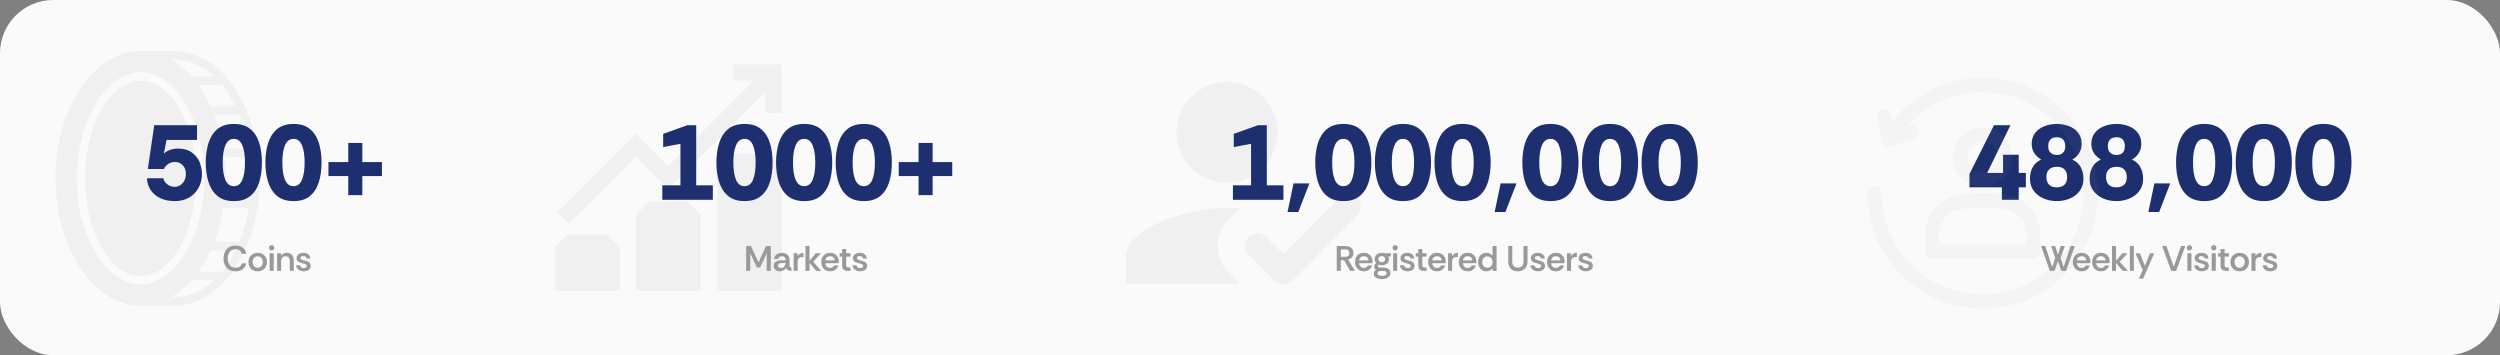 <svg width="1126" height="160" viewBox="0 0 1126 160" fill="none" xmlns="http://www.w3.org/2000/svg">
<rect x="0" y="0" width="1126" height="160" fill="#808080" stroke="none"/>
<rect width="1126" height="160" rx="24" fill="#FAFAFA"/>
<g opacity="0.1">
<path d="M558.332 127.742L553.437 122.861C546.721 116.163 546.778 105.264 553.551 98.68L558.332 94.026C556.112 93.799 554.461 93.685 552.64 93.685C537.443 93.685 507.107 101.291 507.107 116.39V127.742H558.332ZM552.64 82.333C565.219 82.333 575.407 72.172 575.407 59.628C575.407 47.083 565.219 36.923 552.64 36.923C540.062 36.923 529.874 47.083 529.874 59.628C529.874 72.172 540.062 82.333 552.64 82.333Z" fill="#999999"/>
<path d="M582.122 126.493C579.903 128.707 576.26 128.707 574.04 126.493L562.259 114.63C560.096 112.416 560.096 108.897 562.259 106.74L562.316 106.683C564.535 104.47 568.121 104.47 570.284 106.683L578.081 114.46L603.295 89.144C605.515 86.93 609.101 86.93 611.321 89.144L611.378 89.201C613.54 91.414 613.54 94.934 611.378 97.091L582.122 126.493Z" fill="#999999"/>
</g>
<g opacity="0.1">
<path d="M330.143 29V36.286H339.563L301 74.849L286.429 60.278L251.067 95.639L256.218 100.79L286.429 70.58L301 85.151L344.714 41.437V50.857H352V29H330.143Z" fill="#999999"/>
<path d="M273.365 105.5H255.778L250 111.278V131H279.143V111.278L273.365 105.5Z" fill="#999999"/>
<path d="M292.221 90.929L286.429 96.721V131H315.572V96.721L309.779 90.929H292.221Z" fill="#999999"/>
<path d="M328.649 69.072L322.857 74.864V131H352V74.864L346.207 69.072H328.649Z" fill="#999999"/>
</g>
<g opacity="0.1">
<path d="M63.331 124.271C77.093 124.271 88.249 104.595 88.249 80.323C88.249 56.051 77.093 36.375 63.331 36.375C49.569 36.375 38.414 56.051 38.414 80.323C38.414 104.595 49.569 124.271 63.331 124.271Z" fill="#999999"/>
<path d="M117 80.323C117 77.067 116.808 73.878 116.458 70.769H116.498L116.197 68.597C116.178 68.457 116.147 68.323 116.126 68.186C115.93 66.831 115.7 65.495 115.442 64.179C115.342 63.663 115.235 63.151 115.125 62.641C114.901 61.609 114.656 60.593 114.393 59.588C114.173 58.735 113.935 57.895 113.688 57.059C113.477 56.353 113.26 55.651 113.032 54.961C112.647 53.796 112.231 52.657 111.792 51.528C111.648 51.159 111.509 50.788 111.359 50.425C111.165 49.952 110.999 49.458 110.795 48.99L110.293 47.84H110.228C108.62 44.357 106.763 41.154 104.692 38.286H104.99L102.297 35.137C98.607 30.821 94.499 27.653 90.133 25.621C90.02 25.568 89.907 25.522 89.794 25.471C88.906 25.071 88.007 24.716 87.099 24.414C86.677 24.273 86.254 24.139 85.826 24.016C85.439 23.907 85.054 23.795 84.663 23.705C83.854 23.514 83.035 23.367 82.211 23.254C81.968 23.221 81.722 23.197 81.477 23.17C80.549 23.069 79.614 23 78.669 23H63.335C42.197 23 25 48.715 25 80.323C25 111.931 42.197 137.646 63.335 137.646H78.669C79.616 137.646 80.549 137.577 81.479 137.476C81.724 137.45 81.968 137.425 82.213 137.392C83.039 137.278 83.856 137.13 84.664 136.941C85.053 136.851 85.439 136.739 85.824 136.63C86.253 136.508 86.679 136.374 87.103 136.232C88.007 135.932 88.9 135.579 89.786 135.179C89.903 135.126 90.02 135.078 90.137 135.023C94.501 132.992 98.609 129.825 102.299 125.509L104.99 122.36H104.697C106.767 119.492 108.624 116.29 110.232 112.806H110.297L110.797 111.656C111.001 111.19 111.167 110.697 111.359 110.223C111.512 109.852 111.654 109.474 111.8 109.097C112.235 107.978 112.649 106.847 113.03 105.691C113.264 104.989 113.483 104.277 113.697 103.558C113.941 102.733 114.177 101.903 114.393 101.061C114.656 100.052 114.903 99.03 115.127 97.994C115.237 97.486 115.342 96.976 115.442 96.463C115.7 95.147 115.93 93.811 116.126 92.459C116.145 92.319 116.177 92.187 116.197 92.048L116.498 89.875H116.458C116.808 86.768 117 83.579 117 80.323ZM111.267 62.851C111.282 62.922 111.298 62.994 111.313 63.065C111.595 64.341 111.848 65.635 112.068 66.946H100.617C100.587 66.757 100.545 66.573 100.514 66.386C100.382 65.601 100.236 64.825 100.083 64.053C99.903 63.138 99.703 62.234 99.494 61.334C99.414 61 99.337 60.663 99.254 60.331C98.513 57.34 97.625 54.438 96.554 51.66H107.763C109.222 55.193 110.391 58.938 111.267 62.851ZM106.053 47.84H94.894C94.89 47.834 94.888 47.828 94.885 47.821C94.777 47.59 94.668 47.364 94.559 47.135C94.125 46.225 93.677 45.335 93.209 44.466C93.137 44.33 93.068 44.189 92.993 44.055C92.468 43.096 91.918 42.167 91.352 41.261C91.218 41.047 91.082 40.837 90.948 40.627C90.434 39.824 89.907 39.043 89.361 38.286H99.972C102.245 41.066 104.29 44.275 106.053 47.84ZM78.665 26.822C79.374 26.822 80.08 26.866 80.781 26.933C80.992 26.951 81.201 26.982 81.412 27.007C81.927 27.07 82.441 27.15 82.951 27.25C83.156 27.29 83.363 27.326 83.568 27.372C84.965 27.681 86.342 28.123 87.697 28.694C87.841 28.755 87.981 28.82 88.124 28.884C88.745 29.16 89.362 29.457 89.972 29.789C90.024 29.818 90.077 29.843 90.129 29.871C92.293 31.064 94.382 32.598 96.376 34.465H86.374C83.526 31.259 80.444 28.7 77.189 26.822H78.665V26.822ZM63.331 128.092C47.746 128.092 34.58 106.218 34.58 80.323C34.58 54.428 47.746 32.554 63.331 32.554C78.916 32.554 92.082 54.428 92.082 80.323C92.082 106.218 78.916 128.092 63.331 128.092ZM90.127 130.777C90.077 130.804 90.027 130.829 89.978 130.855C89.364 131.188 88.745 131.488 88.12 131.765C87.98 131.826 87.84 131.891 87.699 131.95C86.343 132.524 84.965 132.965 83.566 133.275C83.363 133.32 83.158 133.357 82.951 133.397C82.439 133.496 81.925 133.576 81.41 133.64C81.201 133.664 80.992 133.693 80.781 133.714C80.078 133.781 79.374 133.825 78.665 133.825H77.191C80.444 131.947 83.526 129.388 86.374 126.182H96.376C94.382 128.05 92.291 129.583 90.127 130.777ZM99.97 122.36H89.359C89.905 121.603 90.432 120.822 90.947 120.019C91.084 119.809 91.22 119.599 91.352 119.385C91.917 118.479 92.467 117.551 92.993 116.591C93.067 116.456 93.136 116.316 93.209 116.18C93.677 115.311 94.125 114.421 94.558 113.511C94.668 113.282 94.777 113.056 94.884 112.825C94.886 112.819 94.89 112.814 94.894 112.806H106.053C104.29 116.372 102.245 119.58 99.97 122.36ZM111.313 97.579C111.298 97.65 111.282 97.723 111.267 97.793C110.391 101.707 109.222 105.452 107.763 108.985H96.554C97.627 106.205 98.515 103.298 99.257 100.308C99.337 99.983 99.414 99.653 99.49 99.326C99.703 98.415 99.904 97.499 100.086 96.571C100.238 95.806 100.382 95.038 100.514 94.26C100.545 94.071 100.587 93.888 100.617 93.699H112.068C111.85 95.009 111.595 96.303 111.313 97.579ZM112.605 89.877H101.124C101.135 89.776 101.148 89.676 101.16 89.577C101.173 89.445 101.192 89.317 101.206 89.185C101.34 87.901 101.438 86.602 101.513 85.291C101.532 84.978 101.547 84.664 101.56 84.351C101.622 83.019 101.666 81.678 101.666 80.323C101.666 78.969 101.624 77.627 101.56 76.296C101.545 75.982 101.53 75.669 101.513 75.355C101.438 74.047 101.34 72.745 101.206 71.461C101.192 71.329 101.173 71.201 101.16 71.07C101.148 70.968 101.135 70.869 101.124 70.77H112.605C112.967 73.873 113.166 77.062 113.166 80.323C113.166 83.585 112.967 86.774 112.605 89.877Z" fill="#999999"/>
</g>
<path d="M78.728 90.576C76.328 90.576 74.2 90.16 72.344 89.328C70.52 88.496 69.064 87.312 67.976 85.776C66.888 84.208 66.296 82.384 66.2 80.304H73.544C73.8 81.328 74.392 82.224 75.32 82.992C76.248 83.76 77.368 84.144 78.68 84.144C79.64 84.144 80.488 83.888 81.224 83.376C81.992 82.864 82.6 82.176 83.048 81.312C83.496 80.416 83.72 79.424 83.72 78.336C83.72 76.64 83.24 75.328 82.28 74.4C81.352 73.44 80.184 72.96 78.776 72.96C77.592 72.96 76.552 73.28 75.656 73.92C74.792 74.528 74.184 75.264 73.832 76.128H66.584L69.464 56.4H88.76V63.024H75.032L73.784 69.168C74.424 68.528 75.304 68 76.424 67.584C77.544 67.136 78.792 66.912 80.168 66.912C82.696 66.912 84.728 67.472 86.264 68.592C87.832 69.68 89.016 71.072 89.816 72.768C90.168 73.664 90.44 74.576 90.632 75.504C90.856 76.4 90.968 77.328 90.968 78.288C90.968 80.56 90.472 82.64 89.48 84.528C88.488 86.384 87.064 87.856 85.208 88.944C83.384 90.032 81.224 90.576 78.728 90.576ZM105.347 90.576C102.275 90.576 99.811 89.808 97.955 88.272C96.099 86.736 94.755 84.656 93.923 82.032C93.091 79.408 92.675 76.464 92.675 73.2C92.675 69.936 93.091 66.992 93.923 64.368C94.755 61.744 96.099 59.664 97.955 58.128C99.811 56.592 102.275 55.824 105.347 55.824C108.419 55.824 110.867 56.576 112.691 58.08C114.547 59.584 115.891 61.648 116.723 64.272C117.555 66.896 117.971 69.872 117.971 73.2C117.971 76.528 117.555 79.504 116.723 82.128C115.891 84.752 114.547 86.816 112.691 88.32C110.867 89.824 108.419 90.576 105.347 90.576ZM105.347 83.856C107.075 83.856 108.339 82.912 109.139 81.024C109.939 79.104 110.339 76.496 110.339 73.2C110.339 69.904 109.939 67.312 109.139 65.424C108.339 63.504 107.075 62.544 105.347 62.544C103.619 62.544 102.339 63.504 101.507 65.424C100.707 67.312 100.307 69.904 100.307 73.2C100.307 76.496 100.707 79.104 101.507 81.024C102.339 82.912 103.619 83.856 105.347 83.856ZM132.207 90.576C129.135 90.576 126.671 89.808 124.815 88.272C122.959 86.736 121.615 84.656 120.783 82.032C119.951 79.408 119.535 76.464 119.535 73.2C119.535 69.936 119.951 66.992 120.783 64.368C121.615 61.744 122.959 59.664 124.815 58.128C126.671 56.592 129.135 55.824 132.207 55.824C135.279 55.824 137.727 56.576 139.551 58.08C141.407 59.584 142.751 61.648 143.583 64.272C144.415 66.896 144.831 69.872 144.831 73.2C144.831 76.528 144.415 79.504 143.583 82.128C142.751 84.752 141.407 86.816 139.551 88.32C137.727 89.824 135.279 90.576 132.207 90.576ZM132.207 83.856C133.935 83.856 135.199 82.912 135.999 81.024C136.799 79.104 137.199 76.496 137.199 73.2C137.199 69.904 136.799 67.312 135.999 65.424C135.199 63.504 133.935 62.544 132.207 62.544C130.479 62.544 129.199 63.504 128.367 65.424C127.567 67.312 127.167 69.904 127.167 73.2C127.167 76.496 127.567 79.104 128.367 81.024C129.199 82.912 130.479 83.856 132.207 83.856ZM156.858 87.888V79.296H147.93V73.008H156.858V64.368H163.194V73.008H172.026V79.296H163.194V87.888H156.858Z" fill="#1D2F6F"/>
<path d="M106.096 122.192C104.955 122.192 103.979 121.941 103.168 121.44C102.357 120.939 101.739 120.251 101.312 119.376C100.896 118.501 100.688 117.515 100.688 116.416C100.688 115.307 100.896 114.315 101.312 113.44C101.728 112.565 102.336 111.877 103.136 111.376C103.947 110.864 104.933 110.608 106.096 110.608C107.419 110.608 108.501 110.933 109.344 111.584C110.187 112.235 110.715 113.141 110.928 114.304H108.928C108.779 113.675 108.464 113.173 107.984 112.8C107.504 112.427 106.869 112.24 106.08 112.24C105.323 112.24 104.683 112.416 104.16 112.768C103.637 113.12 103.237 113.605 102.96 114.224C102.683 114.843 102.544 115.573 102.544 116.416C102.544 117.248 102.683 117.979 102.96 118.608C103.237 119.227 103.637 119.712 104.16 120.064C104.693 120.405 105.333 120.576 106.08 120.576C106.869 120.576 107.504 120.4 107.984 120.048C108.464 119.685 108.779 119.2 108.928 118.592H110.928C110.715 119.723 110.187 120.608 109.344 121.248C108.501 121.877 107.419 122.192 106.096 122.192ZM116.025 122.192C115.247 122.192 114.548 122.021 113.929 121.68C113.311 121.339 112.82 120.859 112.457 120.24C112.105 119.611 111.929 118.875 111.929 118.032C111.929 117.168 112.116 116.427 112.489 115.808C112.863 115.189 113.364 114.715 113.993 114.384C114.623 114.043 115.321 113.872 116.089 113.872C116.868 113.872 117.567 114.043 118.185 114.384C118.815 114.715 119.311 115.189 119.673 115.808C120.047 116.427 120.233 117.168 120.233 118.032C120.233 118.832 120.052 119.547 119.689 120.176C119.337 120.805 118.841 121.301 118.201 121.664C117.572 122.016 116.847 122.192 116.025 122.192ZM116.041 120.624C116.5 120.624 116.9 120.512 117.241 120.288C117.593 120.053 117.871 119.739 118.073 119.344C118.276 118.949 118.377 118.501 118.377 118C118.377 117.477 118.276 117.024 118.073 116.64C117.871 116.256 117.593 115.963 117.241 115.76C116.9 115.547 116.505 115.44 116.057 115.44C115.588 115.44 115.177 115.552 114.825 115.776C114.484 116 114.223 116.309 114.041 116.704C113.86 117.088 113.769 117.531 113.769 118.032C113.769 118.576 113.871 119.045 114.073 119.44C114.287 119.824 114.564 120.117 114.905 120.32C115.257 120.523 115.636 120.624 116.041 120.624ZM122.36 112.8C122.03 112.8 121.747 112.683 121.512 112.448C121.278 112.213 121.16 111.931 121.16 111.6C121.16 111.269 121.278 110.992 121.512 110.768C121.747 110.533 122.03 110.416 122.36 110.416C122.691 110.416 122.974 110.533 123.208 110.768C123.443 110.992 123.56 111.269 123.56 111.6C123.56 111.931 123.443 112.213 123.208 112.448C122.974 112.683 122.691 112.8 122.36 112.8ZM121.448 122V114.064H123.272V122H121.448ZM124.816 122V114.064H126.576L126.608 115.152C126.874 114.736 127.242 114.421 127.712 114.208C128.181 113.984 128.672 113.872 129.184 113.872C130.112 113.872 130.864 114.165 131.44 114.752C132.016 115.339 132.304 116.203 132.304 117.344V122H130.512V117.568C130.512 116.896 130.352 116.368 130.032 115.984C129.712 115.6 129.242 115.408 128.624 115.408C128.005 115.408 127.514 115.616 127.152 116.032C126.8 116.437 126.624 116.992 126.624 117.696V122H124.816ZM136.822 122.192C136.214 122.192 135.649 122.085 135.126 121.872C134.614 121.648 134.193 121.333 133.862 120.928C133.542 120.523 133.361 120.048 133.318 119.504H135.142C135.206 119.877 135.387 120.181 135.686 120.416C135.995 120.64 136.369 120.752 136.806 120.752C137.201 120.752 137.526 120.667 137.782 120.496C138.049 120.325 138.182 120.091 138.182 119.792C138.182 119.536 138.091 119.339 137.91 119.2C137.729 119.051 137.505 118.939 137.238 118.864C136.971 118.779 136.694 118.704 136.406 118.64C135.905 118.523 135.435 118.379 134.998 118.208C134.571 118.037 134.225 117.797 133.958 117.488C133.691 117.179 133.558 116.773 133.558 116.272C133.558 115.771 133.697 115.344 133.974 114.992C134.251 114.629 134.619 114.352 135.078 114.16C135.547 113.968 136.07 113.872 136.646 113.872C137.521 113.872 138.246 114.091 138.822 114.528C139.409 114.965 139.734 115.605 139.798 116.448H138.07C138.027 116.085 137.873 115.808 137.606 115.616C137.35 115.424 137.014 115.328 136.598 115.328C136.235 115.328 135.931 115.397 135.686 115.536C135.451 115.675 135.334 115.899 135.334 116.208C135.334 116.421 135.419 116.597 135.59 116.736C135.771 116.875 135.995 116.992 136.262 117.088C136.539 117.173 136.811 117.248 137.078 117.312C137.622 117.44 138.107 117.589 138.534 117.76C138.961 117.931 139.297 118.171 139.542 118.48C139.798 118.789 139.931 119.211 139.942 119.744C139.942 120.256 139.803 120.693 139.526 121.056C139.249 121.419 138.875 121.701 138.406 121.904C137.937 122.096 137.409 122.192 136.822 122.192Z" fill="#999999"/>
<path d="M336.072 122V110.8H338.216L341.64 118.208L345 110.8H347.16V122H345.336V114.048L342.328 120.512H340.904L337.896 114.048V122H336.072ZM351.229 122.192C350.738 122.192 350.28 122.101 349.853 121.92C349.437 121.728 349.101 121.451 348.845 121.088C348.6 120.725 348.477 120.293 348.477 119.792C348.477 119.195 348.626 118.709 348.925 118.336C349.224 117.963 349.629 117.691 350.141 117.52C350.653 117.339 351.218 117.248 351.837 117.248H353.821C353.821 116.821 353.752 116.475 353.613 116.208C353.474 115.931 353.282 115.728 353.037 115.6C352.792 115.461 352.504 115.392 352.173 115.392C351.746 115.392 351.373 115.488 351.053 115.68C350.733 115.872 350.536 116.187 350.461 116.624H348.637C348.69 116.048 348.882 115.557 349.213 115.152C349.554 114.736 349.986 114.421 350.509 114.208C351.032 113.984 351.592 113.872 352.189 113.872C352.957 113.872 353.592 114.016 354.093 114.304C354.605 114.581 354.989 114.971 355.245 115.472C355.512 115.973 355.645 116.555 355.645 117.216V119.632C355.656 119.92 355.725 120.128 355.853 120.256C355.992 120.384 356.205 120.453 356.493 120.464V122C356.045 122 355.661 121.952 355.341 121.856C355.021 121.76 354.754 121.616 354.541 121.424C354.338 121.232 354.173 120.981 354.045 120.672C353.789 121.099 353.41 121.461 352.909 121.76C352.418 122.048 351.858 122.192 351.229 122.192ZM351.693 120.72C352.109 120.72 352.472 120.624 352.781 120.432C353.101 120.229 353.352 119.963 353.533 119.632C353.725 119.291 353.821 118.917 353.821 118.512V118.464H351.965C351.688 118.464 351.421 118.501 351.165 118.576C350.909 118.651 350.706 118.773 350.557 118.944C350.408 119.104 350.333 119.328 350.333 119.616C350.333 120 350.466 120.283 350.733 120.464C351 120.635 351.32 120.72 351.693 120.72ZM357.446 122V114.064H359.206L359.238 115.36C359.505 114.891 359.862 114.528 360.31 114.272C360.769 114.005 361.297 113.872 361.894 113.872V115.776H361.398C360.673 115.776 360.134 115.957 359.782 116.32C359.43 116.683 359.254 117.248 359.254 118.016V122H357.446ZM362.784 122V110.8H364.592V117.424L367.44 114.064H369.744L366.256 117.92L369.936 122H367.6L364.592 118.384V122H362.784ZM373.897 122.192C373.097 122.192 372.398 122.016 371.801 121.664C371.204 121.301 370.734 120.811 370.393 120.192C370.062 119.563 369.897 118.843 369.897 118.032C369.897 117.189 370.062 116.459 370.393 115.84C370.734 115.221 371.204 114.741 371.801 114.4C372.409 114.048 373.113 113.872 373.913 113.872C374.692 113.872 375.369 114.043 375.945 114.384C376.521 114.715 376.974 115.173 377.305 115.76C377.636 116.347 377.801 117.013 377.801 117.76C377.801 117.909 377.796 118.043 377.785 118.16C377.785 118.277 377.774 118.405 377.753 118.544H371.721C371.753 118.96 371.86 119.333 372.041 119.664C372.222 119.984 372.468 120.235 372.777 120.416C373.097 120.597 373.46 120.688 373.865 120.688C374.302 120.688 374.67 120.592 374.969 120.4C375.278 120.208 375.518 119.931 375.689 119.568H377.593C377.444 120.048 377.204 120.485 376.873 120.88C376.553 121.275 376.142 121.595 375.641 121.84C375.15 122.075 374.569 122.192 373.897 122.192ZM371.737 117.28H375.945C375.934 116.693 375.726 116.229 375.321 115.888C374.916 115.547 374.43 115.376 373.865 115.376C373.353 115.376 372.889 115.531 372.473 115.84C372.068 116.149 371.822 116.629 371.737 117.28ZM381.799 122C380.989 122 380.37 121.803 379.943 121.408C379.517 121.013 379.303 120.384 379.303 119.52V115.584H378.167V114.064H379.303V112.144H381.127V114.064H383.063V115.584H381.127V119.536C381.127 119.899 381.213 120.149 381.383 120.288C381.554 120.416 381.81 120.48 382.151 120.48H383.063V122H381.799ZM387.436 122.192C386.828 122.192 386.262 122.085 385.74 121.872C385.228 121.648 384.806 121.333 384.476 120.928C384.156 120.523 383.974 120.048 383.932 119.504H385.756C385.82 119.877 386.001 120.181 386.3 120.416C386.609 120.64 386.982 120.752 387.42 120.752C387.814 120.752 388.14 120.667 388.396 120.496C388.662 120.325 388.796 120.091 388.796 119.792C388.796 119.536 388.705 119.339 388.524 119.2C388.342 119.051 388.118 118.939 387.852 118.864C387.585 118.779 387.308 118.704 387.02 118.64C386.518 118.523 386.049 118.379 385.612 118.208C385.185 118.037 384.838 117.797 384.572 117.488C384.305 117.179 384.172 116.773 384.172 116.272C384.172 115.771 384.31 115.344 384.588 114.992C384.865 114.629 385.233 114.352 385.692 114.16C386.161 113.968 386.684 113.872 387.26 113.872C388.134 113.872 388.86 114.091 389.436 114.528C390.022 114.965 390.348 115.605 390.412 116.448H388.684C388.641 116.085 388.486 115.808 388.22 115.616C387.964 115.424 387.628 115.328 387.212 115.328C386.849 115.328 386.545 115.397 386.3 115.536C386.065 115.675 385.948 115.899 385.948 116.208C385.948 116.421 386.033 116.597 386.204 116.736C386.385 116.875 386.609 116.992 386.876 117.088C387.153 117.173 387.425 117.248 387.692 117.312C388.236 117.44 388.721 117.589 389.148 117.76C389.574 117.931 389.91 118.171 390.156 118.48C390.412 118.789 390.545 119.211 390.556 119.744C390.556 120.256 390.417 120.693 390.14 121.056C389.862 121.419 389.489 121.701 389.02 121.904C388.55 122.096 388.022 122.192 387.436 122.192Z" fill="#999999"/>
<path d="M602.072 122V110.8H605.768C606.557 110.8 607.235 110.923 607.8 111.168C608.365 111.413 608.803 111.771 609.112 112.24C609.421 112.709 609.576 113.296 609.576 114C609.576 114.821 609.357 115.467 608.92 115.936C608.493 116.405 607.901 116.725 607.144 116.896L610.296 122H608.136L605.336 117.2H603.896V122H602.072ZM603.896 115.664H605.736C606.248 115.664 606.648 115.595 606.936 115.456C607.235 115.317 607.443 115.125 607.56 114.88C607.677 114.624 607.736 114.331 607.736 114C607.736 113.659 607.677 113.365 607.56 113.12C607.443 112.864 607.235 112.672 606.936 112.544C606.648 112.405 606.248 112.336 605.736 112.336H603.896V115.664ZM614.304 122.192C613.504 122.192 612.806 122.016 612.208 121.664C611.611 121.301 611.142 120.811 610.8 120.192C610.47 119.563 610.304 118.843 610.304 118.032C610.304 117.189 610.47 116.459 610.8 115.84C611.142 115.221 611.611 114.741 612.208 114.4C612.816 114.048 613.52 113.872 614.32 113.872C615.099 113.872 615.776 114.043 616.352 114.384C616.928 114.715 617.382 115.173 617.712 115.76C618.043 116.347 618.208 117.013 618.208 117.76C618.208 117.909 618.203 118.043 618.192 118.16C618.192 118.277 618.182 118.405 618.16 118.544H612.128C612.16 118.96 612.267 119.333 612.448 119.664C612.63 119.984 612.875 120.235 613.184 120.416C613.504 120.597 613.867 120.688 614.272 120.688C614.71 120.688 615.078 120.592 615.376 120.4C615.686 120.208 615.926 119.931 616.096 119.568H618C617.851 120.048 617.611 120.485 617.28 120.88C616.96 121.275 616.55 121.595 616.048 121.84C615.558 122.075 614.976 122.192 614.304 122.192ZM612.144 117.28H616.352C616.342 116.693 616.134 116.229 615.728 115.888C615.323 115.547 614.838 115.376 614.272 115.376C613.76 115.376 613.296 115.531 612.88 115.84C612.475 116.149 612.23 116.629 612.144 117.28ZM622.557 125.712C621.864 125.712 621.229 125.632 620.653 125.472C620.077 125.312 619.613 125.051 619.261 124.688C618.92 124.325 618.749 123.845 618.749 123.248C618.749 122.853 618.834 122.517 619.005 122.24C619.186 121.963 619.442 121.733 619.773 121.552C619.506 121.392 619.298 121.195 619.149 120.96C619 120.715 618.925 120.437 618.925 120.128C618.925 119.445 619.245 118.912 619.885 118.528C619.65 118.283 619.469 118.005 619.341 117.696C619.224 117.387 619.165 117.056 619.165 116.704C619.165 116.117 619.298 115.616 619.565 115.2C619.842 114.773 620.221 114.448 620.701 114.224C621.192 113.989 621.752 113.872 622.381 113.872C622.829 113.872 623.25 113.936 623.645 114.064H626.445V115.472H625.293C625.378 115.664 625.448 115.861 625.501 116.064C625.565 116.267 625.597 116.48 625.597 116.704C625.597 117.269 625.453 117.765 625.165 118.192C624.877 118.619 624.493 118.949 624.013 119.184C623.533 119.408 622.989 119.52 622.381 119.52C622.104 119.52 621.848 119.493 621.613 119.44C621.378 119.387 621.149 119.307 620.925 119.2C620.68 119.328 620.557 119.525 620.557 119.792C620.557 120.283 620.968 120.528 621.789 120.528H623.197C623.826 120.528 624.365 120.613 624.813 120.784C625.272 120.944 625.624 121.211 625.869 121.584C626.114 121.947 626.237 122.416 626.237 122.992C626.237 123.568 626.066 124.059 625.725 124.464C625.394 124.869 624.946 125.179 624.381 125.392C623.826 125.605 623.218 125.712 622.557 125.712ZM622.541 124.272C623.096 124.272 623.565 124.176 623.949 123.984C624.344 123.792 624.541 123.504 624.541 123.12C624.541 122.395 624.061 122.032 623.101 122.032H621.885C621.426 122.032 621.069 122.123 620.813 122.304C620.568 122.496 620.445 122.768 620.445 123.12C620.445 123.408 620.541 123.632 620.733 123.792C620.925 123.963 621.181 124.085 621.501 124.16C621.821 124.235 622.168 124.272 622.541 124.272ZM622.349 118.08C622.808 118.08 623.181 117.952 623.469 117.696C623.768 117.44 623.917 117.109 623.917 116.704C623.917 116.299 623.768 115.968 623.469 115.712C623.181 115.445 622.808 115.312 622.349 115.312C621.901 115.312 621.533 115.445 621.245 115.712C620.968 115.968 620.829 116.299 620.829 116.704C620.829 117.109 620.962 117.44 621.229 117.696C621.506 117.952 621.88 118.08 622.349 118.08ZM628.386 112.8C628.055 112.8 627.773 112.683 627.538 112.448C627.303 112.213 627.186 111.931 627.186 111.6C627.186 111.269 627.303 110.992 627.538 110.768C627.773 110.533 628.055 110.416 628.386 110.416C628.717 110.416 628.999 110.533 629.234 110.768C629.469 110.992 629.586 111.269 629.586 111.6C629.586 111.931 629.469 112.213 629.234 112.448C628.999 112.683 628.717 112.8 628.386 112.8ZM627.474 122V114.064H629.298V122H627.474ZM634.025 122.192C633.417 122.192 632.852 122.085 632.329 121.872C631.817 121.648 631.396 121.333 631.065 120.928C630.745 120.523 630.564 120.048 630.521 119.504H632.345C632.409 119.877 632.59 120.181 632.889 120.416C633.198 120.64 633.572 120.752 634.009 120.752C634.404 120.752 634.729 120.667 634.985 120.496C635.252 120.325 635.385 120.091 635.385 119.792C635.385 119.536 635.294 119.339 635.113 119.2C634.932 119.051 634.708 118.939 634.441 118.864C634.174 118.779 633.897 118.704 633.609 118.64C633.108 118.523 632.638 118.379 632.201 118.208C631.774 118.037 631.428 117.797 631.161 117.488C630.894 117.179 630.761 116.773 630.761 116.272C630.761 115.771 630.9 115.344 631.177 114.992C631.454 114.629 631.822 114.352 632.281 114.16C632.75 113.968 633.273 113.872 633.849 113.872C634.724 113.872 635.449 114.091 636.025 114.528C636.612 114.965 636.937 115.605 637.001 116.448H635.273C635.23 116.085 635.076 115.808 634.809 115.616C634.553 115.424 634.217 115.328 633.801 115.328C633.438 115.328 633.134 115.397 632.889 115.536C632.654 115.675 632.537 115.899 632.537 116.208C632.537 116.421 632.622 116.597 632.793 116.736C632.974 116.875 633.198 116.992 633.465 117.088C633.742 117.173 634.014 117.248 634.281 117.312C634.825 117.44 635.31 117.589 635.737 117.76C636.164 117.931 636.5 118.171 636.745 118.48C637.001 118.789 637.134 119.211 637.145 119.744C637.145 120.256 637.006 120.693 636.729 121.056C636.452 121.419 636.078 121.701 635.609 121.904C635.14 122.096 634.612 122.192 634.025 122.192ZM641.284 122C640.473 122 639.854 121.803 639.428 121.408C639.001 121.013 638.788 120.384 638.788 119.52V115.584H637.652V114.064H638.788V112.144H640.612V114.064H642.548V115.584H640.612V119.536C640.612 119.899 640.697 120.149 640.868 120.288C641.038 120.416 641.294 120.48 641.636 120.48H642.548V122H641.284ZM647.245 122.192C646.445 122.192 645.746 122.016 645.149 121.664C644.552 121.301 644.082 120.811 643.741 120.192C643.41 119.563 643.245 118.843 643.245 118.032C643.245 117.189 643.41 116.459 643.741 115.84C644.082 115.221 644.552 114.741 645.149 114.4C645.757 114.048 646.461 113.872 647.261 113.872C648.04 113.872 648.717 114.043 649.293 114.384C649.869 114.715 650.322 115.173 650.653 115.76C650.984 116.347 651.149 117.013 651.149 117.76C651.149 117.909 651.144 118.043 651.133 118.16C651.133 118.277 651.122 118.405 651.101 118.544H645.069C645.101 118.96 645.208 119.333 645.389 119.664C645.57 119.984 645.816 120.235 646.125 120.416C646.445 120.597 646.808 120.688 647.213 120.688C647.65 120.688 648.018 120.592 648.317 120.4C648.626 120.208 648.866 119.931 649.037 119.568H650.941C650.792 120.048 650.552 120.485 650.221 120.88C649.901 121.275 649.49 121.595 648.989 121.84C648.498 122.075 647.917 122.192 647.245 122.192ZM645.085 117.28H649.293C649.282 116.693 649.074 116.229 648.669 115.888C648.264 115.547 647.778 115.376 647.213 115.376C646.701 115.376 646.237 115.531 645.821 115.84C645.416 116.149 645.17 116.629 645.085 117.28ZM652.215 122V114.064H653.975L654.007 115.36C654.274 114.891 654.631 114.528 655.079 114.272C655.538 114.005 656.066 113.872 656.663 113.872V115.776H656.167C655.442 115.776 654.903 115.957 654.551 116.32C654.199 116.683 654.023 117.248 654.023 118.016V122H652.215ZM661.062 122.192C660.262 122.192 659.563 122.016 658.966 121.664C658.369 121.301 657.899 120.811 657.558 120.192C657.227 119.563 657.062 118.843 657.062 118.032C657.062 117.189 657.227 116.459 657.558 115.84C657.899 115.221 658.369 114.741 658.966 114.4C659.574 114.048 660.278 113.872 661.078 113.872C661.857 113.872 662.534 114.043 663.11 114.384C663.686 114.715 664.139 115.173 664.47 115.76C664.801 116.347 664.966 117.013 664.966 117.76C664.966 117.909 664.961 118.043 664.95 118.16C664.95 118.277 664.939 118.405 664.918 118.544H658.886C658.918 118.96 659.025 119.333 659.206 119.664C659.387 119.984 659.633 120.235 659.942 120.416C660.262 120.597 660.625 120.688 661.03 120.688C661.467 120.688 661.835 120.592 662.134 120.4C662.443 120.208 662.683 119.931 662.854 119.568H664.758C664.609 120.048 664.369 120.485 664.038 120.88C663.718 121.275 663.307 121.595 662.806 121.84C662.315 122.075 661.734 122.192 661.062 122.192ZM658.902 117.28H663.11C663.099 116.693 662.891 116.229 662.486 115.888C662.081 115.547 661.595 115.376 661.03 115.376C660.518 115.376 660.054 115.531 659.638 115.84C659.233 116.149 658.987 116.629 658.902 117.28ZM669.52 122.192C668.73 122.192 668.053 122.005 667.488 121.632C666.933 121.248 666.501 120.741 666.192 120.112C665.893 119.483 665.744 118.779 665.744 118C665.744 117.232 665.893 116.539 666.192 115.92C666.501 115.291 666.938 114.795 667.504 114.432C668.069 114.059 668.741 113.872 669.52 113.872C670.074 113.872 670.592 113.989 671.072 114.224C671.552 114.448 671.941 114.779 672.24 115.216V110.8H674.064V122H672.288L672.24 120.8C671.984 121.227 671.616 121.568 671.136 121.824C670.656 122.069 670.117 122.192 669.52 122.192ZM669.92 120.608C670.4 120.608 670.81 120.496 671.152 120.272C671.493 120.048 671.76 119.744 671.952 119.36C672.144 118.965 672.24 118.523 672.24 118.032C672.24 117.467 672.128 116.992 671.904 116.608C671.69 116.224 671.402 115.936 671.04 115.744C670.688 115.552 670.309 115.456 669.904 115.456C669.456 115.456 669.056 115.568 668.704 115.792C668.362 116.005 668.09 116.304 667.888 116.688C667.696 117.061 667.6 117.504 667.6 118.016C667.6 118.517 667.701 118.965 667.904 119.36C668.106 119.744 668.378 120.048 668.72 120.272C669.072 120.496 669.472 120.608 669.92 120.608ZM683.625 122.192C682.612 122.192 681.785 121.989 681.145 121.584C680.516 121.179 680.052 120.64 679.753 119.968C679.465 119.285 679.321 118.549 679.321 117.76V110.8H681.129V117.776C681.129 118.725 681.353 119.424 681.801 119.872C682.26 120.32 682.878 120.544 683.657 120.544C684.436 120.544 685.049 120.32 685.497 119.872C685.956 119.424 686.185 118.725 686.185 117.776V110.8H687.993V117.76C687.993 118.603 687.865 119.307 687.609 119.872C687.353 120.437 687.006 120.891 686.569 121.232C686.142 121.573 685.668 121.819 685.145 121.968C684.633 122.117 684.126 122.192 683.625 122.192ZM692.777 122.192C692.169 122.192 691.604 122.085 691.081 121.872C690.569 121.648 690.148 121.333 689.817 120.928C689.497 120.523 689.316 120.048 689.273 119.504H691.097C691.161 119.877 691.342 120.181 691.641 120.416C691.95 120.64 692.324 120.752 692.761 120.752C693.156 120.752 693.481 120.667 693.737 120.496C694.004 120.325 694.137 120.091 694.137 119.792C694.137 119.536 694.046 119.339 693.865 119.2C693.684 119.051 693.46 118.939 693.193 118.864C692.926 118.779 692.649 118.704 692.361 118.64C691.86 118.523 691.39 118.379 690.953 118.208C690.526 118.037 690.18 117.797 689.913 117.488C689.646 117.179 689.513 116.773 689.513 116.272C689.513 115.771 689.652 115.344 689.929 114.992C690.206 114.629 690.574 114.352 691.033 114.16C691.502 113.968 692.025 113.872 692.601 113.872C693.476 113.872 694.201 114.091 694.777 114.528C695.364 114.965 695.689 115.605 695.753 116.448H694.025C693.982 116.085 693.828 115.808 693.561 115.616C693.305 115.424 692.969 115.328 692.553 115.328C692.19 115.328 691.886 115.397 691.641 115.536C691.406 115.675 691.289 115.899 691.289 116.208C691.289 116.421 691.374 116.597 691.545 116.736C691.726 116.875 691.95 116.992 692.217 117.088C692.494 117.173 692.766 117.248 693.033 117.312C693.577 117.44 694.062 117.589 694.489 117.76C694.916 117.931 695.252 118.171 695.497 118.48C695.753 118.789 695.886 119.211 695.897 119.744C695.897 120.256 695.758 120.693 695.481 121.056C695.204 121.419 694.83 121.701 694.361 121.904C693.892 122.096 693.364 122.192 692.777 122.192ZM700.799 122.192C699.999 122.192 699.301 122.016 698.703 121.664C698.106 121.301 697.637 120.811 697.295 120.192C696.965 119.563 696.799 118.843 696.799 118.032C696.799 117.189 696.965 116.459 697.295 115.84C697.637 115.221 698.106 114.741 698.703 114.4C699.311 114.048 700.015 113.872 700.815 113.872C701.594 113.872 702.271 114.043 702.847 114.384C703.423 114.715 703.877 115.173 704.207 115.76C704.538 116.347 704.703 117.013 704.703 117.76C704.703 117.909 704.698 118.043 704.687 118.16C704.687 118.277 704.677 118.405 704.655 118.544H698.623C698.655 118.96 698.762 119.333 698.943 119.664C699.125 119.984 699.37 120.235 699.679 120.416C699.999 120.597 700.362 120.688 700.767 120.688C701.205 120.688 701.573 120.592 701.871 120.4C702.181 120.208 702.421 119.931 702.591 119.568H704.495C704.346 120.048 704.106 120.485 703.775 120.88C703.455 121.275 703.045 121.595 702.543 121.84C702.053 122.075 701.471 122.192 700.799 122.192ZM698.639 117.28H702.847C702.837 116.693 702.629 116.229 702.223 115.888C701.818 115.547 701.333 115.376 700.767 115.376C700.255 115.376 699.791 115.531 699.375 115.84C698.97 116.149 698.725 116.629 698.639 117.28ZM705.769 122V114.064H707.529L707.561 115.36C707.828 114.891 708.185 114.528 708.633 114.272C709.092 114.005 709.62 113.872 710.217 113.872V115.776H709.721C708.996 115.776 708.457 115.957 708.105 116.32C707.753 116.683 707.577 117.248 707.577 118.016V122H705.769ZM714.291 122.192C713.683 122.192 713.118 122.085 712.595 121.872C712.083 121.648 711.662 121.333 711.331 120.928C711.011 120.523 710.83 120.048 710.787 119.504H712.611C712.675 119.877 712.857 120.181 713.155 120.416C713.465 120.64 713.838 120.752 714.275 120.752C714.67 120.752 714.995 120.667 715.251 120.496C715.518 120.325 715.651 120.091 715.651 119.792C715.651 119.536 715.561 119.339 715.379 119.2C715.198 119.051 714.974 118.939 714.707 118.864C714.441 118.779 714.163 118.704 713.875 118.64C713.374 118.523 712.905 118.379 712.467 118.208C712.041 118.037 711.694 117.797 711.427 117.488C711.161 117.179 711.027 116.773 711.027 116.272C711.027 115.771 711.166 115.344 711.443 114.992C711.721 114.629 712.089 114.352 712.547 114.16C713.017 113.968 713.539 113.872 714.115 113.872C714.99 113.872 715.715 114.091 716.291 114.528C716.878 114.965 717.203 115.605 717.267 116.448H715.539C715.497 116.085 715.342 115.808 715.075 115.616C714.819 115.424 714.483 115.328 714.067 115.328C713.705 115.328 713.401 115.397 713.155 115.536C712.921 115.675 712.803 115.899 712.803 116.208C712.803 116.421 712.889 116.597 713.059 116.736C713.241 116.875 713.465 116.992 713.731 117.088C714.009 117.173 714.281 117.248 714.547 117.312C715.091 117.44 715.577 117.589 716.003 117.76C716.43 117.931 716.766 118.171 717.011 118.48C717.267 118.789 717.401 119.211 717.411 119.744C717.411 120.256 717.273 120.693 716.995 121.056C716.718 121.419 716.345 121.701 715.875 121.904C715.406 122.096 714.878 122.192 714.291 122.192Z" fill="#999999"/>
<path d="M923.24 122L919.32 110.8H921.176L924.312 120.288L925.688 116.176L923.8 110.8H925.64L926.904 114.736L928.152 110.8H929.992L928.104 116.176L929.464 120.288L932.616 110.8H934.472L930.552 122H928.408L926.904 117.584L925.368 122H923.24ZM937.601 122.192C936.801 122.192 936.103 122.016 935.505 121.664C934.908 121.301 934.439 120.811 934.097 120.192C933.767 119.563 933.601 118.843 933.601 118.032C933.601 117.189 933.767 116.459 934.097 115.84C934.439 115.221 934.908 114.741 935.505 114.4C936.113 114.048 936.817 113.872 937.617 113.872C938.396 113.872 939.073 114.043 939.649 114.384C940.225 114.715 940.679 115.173 941.009 115.76C941.34 116.347 941.505 117.013 941.505 117.76C941.505 117.909 941.5 118.043 941.489 118.16C941.489 118.277 941.479 118.405 941.457 118.544H935.425C935.457 118.96 935.564 119.333 935.745 119.664C935.927 119.984 936.172 120.235 936.481 120.416C936.801 120.597 937.164 120.688 937.569 120.688C938.007 120.688 938.375 120.592 938.673 120.4C938.983 120.208 939.223 119.931 939.393 119.568H941.297C941.148 120.048 940.908 120.485 940.577 120.88C940.257 121.275 939.847 121.595 939.345 121.84C938.855 122.075 938.273 122.192 937.601 122.192ZM935.441 117.28H939.649C939.639 116.693 939.431 116.229 939.025 115.888C938.62 115.547 938.135 115.376 937.569 115.376C937.057 115.376 936.593 115.531 936.177 115.84C935.772 116.149 935.527 116.629 935.441 117.28ZM946.283 122.192C945.483 122.192 944.784 122.016 944.187 121.664C943.59 121.301 943.12 120.811 942.779 120.192C942.448 119.563 942.283 118.843 942.283 118.032C942.283 117.189 942.448 116.459 942.779 115.84C943.12 115.221 943.59 114.741 944.187 114.4C944.795 114.048 945.499 113.872 946.299 113.872C947.078 113.872 947.755 114.043 948.331 114.384C948.907 114.715 949.36 115.173 949.691 115.76C950.022 116.347 950.187 117.013 950.187 117.76C950.187 117.909 950.182 118.043 950.171 118.16C950.171 118.277 950.16 118.405 950.139 118.544H944.107C944.139 118.96 944.246 119.333 944.427 119.664C944.608 119.984 944.854 120.235 945.163 120.416C945.483 120.597 945.846 120.688 946.251 120.688C946.688 120.688 947.056 120.592 947.355 120.4C947.664 120.208 947.904 119.931 948.075 119.568H949.979C949.83 120.048 949.59 120.485 949.259 120.88C948.939 121.275 948.528 121.595 948.027 121.84C947.536 122.075 946.955 122.192 946.283 122.192ZM944.123 117.28H948.331C948.32 116.693 948.112 116.229 947.707 115.888C947.302 115.547 946.816 115.376 946.251 115.376C945.739 115.376 945.275 115.531 944.859 115.84C944.454 116.149 944.208 116.629 944.123 117.28ZM951.253 122V110.8H953.061V117.424L955.909 114.064H958.213L954.725 117.92L958.405 122H956.069L953.061 118.384V122H951.253ZM959.279 122V110.8H961.087V122H959.279ZM963.338 125.52L965.082 121.648L961.802 114.064H963.818L966.058 119.728L968.378 114.064H970.282L965.242 125.52H963.338ZM977.938 122L973.81 110.8H975.746L979.042 120.128L982.354 110.8H984.274L980.13 122H977.938ZM986.108 112.8C985.777 112.8 985.495 112.683 985.26 112.448C985.025 112.213 984.908 111.931 984.908 111.6C984.908 111.269 985.025 110.992 985.26 110.768C985.495 110.533 985.777 110.416 986.108 110.416C986.439 110.416 986.721 110.533 986.956 110.768C987.191 110.992 987.308 111.269 987.308 111.6C987.308 111.931 987.191 112.213 986.956 112.448C986.721 112.683 986.439 112.8 986.108 112.8ZM985.196 122V114.064H987.02V122H985.196ZM991.747 122.192C991.139 122.192 990.574 122.085 990.051 121.872C989.539 121.648 989.118 121.333 988.787 120.928C988.467 120.523 988.286 120.048 988.243 119.504H990.067C990.131 119.877 990.312 120.181 990.611 120.416C990.92 120.64 991.294 120.752 991.731 120.752C992.126 120.752 992.451 120.667 992.707 120.496C992.974 120.325 993.107 120.091 993.107 119.792C993.107 119.536 993.016 119.339 992.835 119.2C992.654 119.051 992.43 118.939 992.163 118.864C991.896 118.779 991.619 118.704 991.331 118.64C990.83 118.523 990.36 118.379 989.923 118.208C989.496 118.037 989.15 117.797 988.883 117.488C988.616 117.179 988.483 116.773 988.483 116.272C988.483 115.771 988.622 115.344 988.899 114.992C989.176 114.629 989.544 114.352 990.003 114.16C990.472 113.968 990.995 113.872 991.571 113.872C992.446 113.872 993.171 114.091 993.747 114.528C994.334 114.965 994.659 115.605 994.723 116.448H992.995C992.952 116.085 992.798 115.808 992.531 115.616C992.275 115.424 991.939 115.328 991.523 115.328C991.16 115.328 990.856 115.397 990.611 115.536C990.376 115.675 990.259 115.899 990.259 116.208C990.259 116.421 990.344 116.597 990.515 116.736C990.696 116.875 990.92 116.992 991.187 117.088C991.464 117.173 991.736 117.248 992.003 117.312C992.547 117.44 993.032 117.589 993.459 117.76C993.886 117.931 994.222 118.171 994.467 118.48C994.723 118.789 994.856 119.211 994.867 119.744C994.867 120.256 994.728 120.693 994.451 121.056C994.174 121.419 993.8 121.701 993.331 121.904C992.862 122.096 992.334 122.192 991.747 122.192ZM997.065 112.8C996.735 112.8 996.452 112.683 996.217 112.448C995.983 112.213 995.865 111.931 995.865 111.6C995.865 111.269 995.983 110.992 996.217 110.768C996.452 110.533 996.735 110.416 997.065 110.416C997.396 110.416 997.679 110.533 997.913 110.768C998.148 110.992 998.265 111.269 998.265 111.6C998.265 111.931 998.148 112.213 997.913 112.448C997.679 112.683 997.396 112.8 997.065 112.8ZM996.153 122V114.064H997.977V122H996.153ZM1002.64 122C1001.83 122 1001.21 121.803 1000.78 121.408C1000.36 121.013 1000.14 120.384 1000.14 119.52V115.584H999.009V114.064H1000.14V112.144H1001.97V114.064H1003.9V115.584H1001.97V119.536C1001.97 119.899 1002.05 120.149 1002.22 120.288C1002.4 120.416 1002.65 120.48 1002.99 120.48H1003.9V122H1002.64ZM1008.7 122.192C1007.92 122.192 1007.22 122.021 1006.6 121.68C1005.98 121.339 1005.49 120.859 1005.13 120.24C1004.78 119.611 1004.6 118.875 1004.6 118.032C1004.6 117.168 1004.79 116.427 1005.16 115.808C1005.54 115.189 1006.04 114.715 1006.67 114.384C1007.3 114.043 1007.99 113.872 1008.76 113.872C1009.54 113.872 1010.24 114.043 1010.86 114.384C1011.49 114.715 1011.98 115.189 1012.35 115.808C1012.72 116.427 1012.91 117.168 1012.91 118.032C1012.91 118.832 1012.72 119.547 1012.36 120.176C1012.01 120.805 1011.51 121.301 1010.87 121.664C1010.24 122.016 1009.52 122.192 1008.7 122.192ZM1008.71 120.624C1009.17 120.624 1009.57 120.512 1009.91 120.288C1010.27 120.053 1010.54 119.739 1010.75 119.344C1010.95 118.949 1011.05 118.501 1011.05 118C1011.05 117.477 1010.95 117.024 1010.75 116.64C1010.54 116.256 1010.27 115.963 1009.91 115.76C1009.57 115.547 1009.18 115.44 1008.73 115.44C1008.26 115.44 1007.85 115.552 1007.5 115.776C1007.16 116 1006.9 116.309 1006.71 116.704C1006.53 117.088 1006.44 117.531 1006.44 118.032C1006.44 118.576 1006.54 119.045 1006.75 119.44C1006.96 119.824 1007.24 120.117 1007.58 120.32C1007.93 120.523 1008.31 120.624 1008.71 120.624ZM1014.07 122V114.064H1015.83L1015.86 115.36C1016.13 114.891 1016.49 114.528 1016.94 114.272C1017.39 114.005 1017.92 113.872 1018.52 113.872V115.776H1018.02C1017.3 115.776 1016.76 115.957 1016.41 116.32C1016.06 116.683 1015.88 117.248 1015.88 118.016V122H1014.07ZM1022.59 122.192C1021.99 122.192 1021.42 122.085 1020.9 121.872C1020.39 121.648 1019.96 121.333 1019.63 120.928C1019.31 120.523 1019.13 120.048 1019.09 119.504H1020.91C1020.98 119.877 1021.16 120.181 1021.46 120.416C1021.77 120.64 1022.14 120.752 1022.58 120.752C1022.97 120.752 1023.3 120.667 1023.55 120.496C1023.82 120.325 1023.95 120.091 1023.95 119.792C1023.95 119.536 1023.86 119.339 1023.68 119.2C1023.5 119.051 1023.28 118.939 1023.01 118.864C1022.74 118.779 1022.47 118.704 1022.18 118.64C1021.68 118.523 1021.21 118.379 1020.77 118.208C1020.34 118.037 1020 117.797 1019.73 117.488C1019.46 117.179 1019.33 116.773 1019.33 116.272C1019.33 115.771 1019.47 115.344 1019.75 114.992C1020.02 114.629 1020.39 114.352 1020.85 114.16C1021.32 113.968 1021.84 113.872 1022.42 113.872C1023.29 113.872 1024.02 114.091 1024.59 114.528C1025.18 114.965 1025.51 115.605 1025.57 116.448H1023.84C1023.8 116.085 1023.64 115.808 1023.38 115.616C1023.12 115.424 1022.79 115.328 1022.37 115.328C1022.01 115.328 1021.7 115.397 1021.46 115.536C1021.22 115.675 1021.11 115.899 1021.11 116.208C1021.11 116.421 1021.19 116.597 1021.36 116.736C1021.54 116.875 1021.77 116.992 1022.03 117.088C1022.31 117.173 1022.58 117.248 1022.85 117.312C1023.39 117.44 1023.88 117.589 1024.31 117.76C1024.73 117.931 1025.07 118.171 1025.31 118.48C1025.57 118.789 1025.7 119.211 1025.71 119.744C1025.71 120.256 1025.58 120.693 1025.3 121.056C1025.02 121.419 1024.65 121.701 1024.18 121.904C1023.71 122.096 1023.18 122.192 1022.59 122.192Z" fill="#999999"/>
<path d="M298.312 90V83.472H306.472V64.752L298.696 66.24V60.288L309.592 56.4H313.576V83.472H321.064V90H298.312ZM335.347 90.576C332.275 90.576 329.811 89.808 327.955 88.272C326.099 86.736 324.755 84.656 323.923 82.032C323.091 79.408 322.675 76.464 322.675 73.2C322.675 69.936 323.091 66.992 323.923 64.368C324.755 61.744 326.099 59.664 327.955 58.128C329.811 56.592 332.275 55.824 335.347 55.824C338.419 55.824 340.867 56.576 342.691 58.08C344.547 59.584 345.891 61.648 346.723 64.272C347.555 66.896 347.971 69.872 347.971 73.2C347.971 76.528 347.555 79.504 346.723 82.128C345.891 84.752 344.547 86.816 342.691 88.32C340.867 89.824 338.419 90.576 335.347 90.576ZM335.347 83.856C337.075 83.856 338.339 82.912 339.139 81.024C339.939 79.104 340.339 76.496 340.339 73.2C340.339 69.904 339.939 67.312 339.139 65.424C338.339 63.504 337.075 62.544 335.347 62.544C333.619 62.544 332.339 63.504 331.507 65.424C330.707 67.312 330.307 69.904 330.307 73.2C330.307 76.496 330.707 79.104 331.507 81.024C332.339 82.912 333.619 83.856 335.347 83.856ZM362.207 90.576C359.135 90.576 356.671 89.808 354.815 88.272C352.959 86.736 351.615 84.656 350.783 82.032C349.951 79.408 349.535 76.464 349.535 73.2C349.535 69.936 349.951 66.992 350.783 64.368C351.615 61.744 352.959 59.664 354.815 58.128C356.671 56.592 359.135 55.824 362.207 55.824C365.279 55.824 367.727 56.576 369.551 58.08C371.407 59.584 372.751 61.648 373.583 64.272C374.415 66.896 374.831 69.872 374.831 73.2C374.831 76.528 374.415 79.504 373.583 82.128C372.751 84.752 371.407 86.816 369.551 88.32C367.727 89.824 365.279 90.576 362.207 90.576ZM362.207 83.856C363.935 83.856 365.199 82.912 365.999 81.024C366.799 79.104 367.199 76.496 367.199 73.2C367.199 69.904 366.799 67.312 365.999 65.424C365.199 63.504 363.935 62.544 362.207 62.544C360.479 62.544 359.199 63.504 358.367 65.424C357.567 67.312 357.167 69.904 357.167 73.2C357.167 76.496 357.567 79.104 358.367 81.024C359.199 82.912 360.479 83.856 362.207 83.856ZM389.066 90.576C385.994 90.576 383.53 89.808 381.674 88.272C379.818 86.736 378.474 84.656 377.642 82.032C376.81 79.408 376.394 76.464 376.394 73.2C376.394 69.936 376.81 66.992 377.642 64.368C378.474 61.744 379.818 59.664 381.674 58.128C383.53 56.592 385.994 55.824 389.066 55.824C392.138 55.824 394.586 56.576 396.41 58.08C398.266 59.584 399.61 61.648 400.442 64.272C401.274 66.896 401.69 69.872 401.69 73.2C401.69 76.528 401.274 79.504 400.442 82.128C399.61 84.752 398.266 86.816 396.41 88.32C394.586 89.824 392.138 90.576 389.066 90.576ZM389.066 83.856C390.794 83.856 392.058 82.912 392.858 81.024C393.658 79.104 394.058 76.496 394.058 73.2C394.058 69.904 393.658 67.312 392.858 65.424C392.058 63.504 390.794 62.544 389.066 62.544C387.338 62.544 386.058 63.504 385.226 65.424C384.426 67.312 384.026 69.904 384.026 73.2C384.026 76.496 384.426 79.104 385.226 81.024C386.058 82.912 387.338 83.856 389.066 83.856ZM413.718 87.888V79.296H404.79V73.008H413.718V64.368H420.054V73.008H428.885V79.296H420.054V87.888H413.718Z" fill="#1D2F6F"/>
<path d="M555.312 90V83.472H563.472V64.752L555.696 66.24V60.288L566.592 56.4H570.576V83.472H578.064V90H555.312ZM579.915 95.472L582.603 82.608H589.755L584.763 95.472H579.915ZM605.051 90.576C601.979 90.576 599.515 89.808 597.659 88.272C595.803 86.736 594.459 84.656 593.627 82.032C592.795 79.408 592.379 76.464 592.379 73.2C592.379 69.936 592.795 66.992 593.627 64.368C594.459 61.744 595.803 59.664 597.659 58.128C599.515 56.592 601.979 55.824 605.051 55.824C608.123 55.824 610.571 56.576 612.395 58.08C614.251 59.584 615.595 61.648 616.427 64.272C617.259 66.896 617.675 69.872 617.675 73.2C617.675 76.528 617.259 79.504 616.427 82.128C615.595 84.752 614.251 86.816 612.395 88.32C610.571 89.824 608.123 90.576 605.051 90.576ZM605.051 83.856C606.779 83.856 608.043 82.912 608.843 81.024C609.643 79.104 610.043 76.496 610.043 73.2C610.043 69.904 609.643 67.312 608.843 65.424C608.043 63.504 606.779 62.544 605.051 62.544C603.323 62.544 602.043 63.504 601.211 65.424C600.411 67.312 600.011 69.904 600.011 73.2C600.011 76.496 600.411 79.104 601.211 81.024C602.043 82.912 603.323 83.856 605.051 83.856ZM631.91 90.576C628.838 90.576 626.374 89.808 624.518 88.272C622.662 86.736 621.318 84.656 620.486 82.032C619.654 79.408 619.238 76.464 619.238 73.2C619.238 69.936 619.654 66.992 620.486 64.368C621.318 61.744 622.662 59.664 624.518 58.128C626.374 56.592 628.838 55.824 631.91 55.824C634.982 55.824 637.43 56.576 639.254 58.08C641.11 59.584 642.454 61.648 643.286 64.272C644.118 66.896 644.534 69.872 644.534 73.2C644.534 76.528 644.118 79.504 643.286 82.128C642.454 84.752 641.11 86.816 639.254 88.32C637.43 89.824 634.982 90.576 631.91 90.576ZM631.91 83.856C633.638 83.856 634.902 82.912 635.702 81.024C636.502 79.104 636.902 76.496 636.902 73.2C636.902 69.904 636.502 67.312 635.702 65.424C634.902 63.504 633.638 62.544 631.91 62.544C630.182 62.544 628.902 63.504 628.07 65.424C627.27 67.312 626.87 69.904 626.87 73.2C626.87 76.496 627.27 79.104 628.07 81.024C628.902 82.912 630.182 83.856 631.91 83.856ZM658.769 90.576C655.697 90.576 653.233 89.808 651.377 88.272C649.521 86.736 648.177 84.656 647.345 82.032C646.513 79.408 646.097 76.464 646.097 73.2C646.097 69.936 646.513 66.992 647.345 64.368C648.177 61.744 649.521 59.664 651.377 58.128C653.233 56.592 655.697 55.824 658.769 55.824C661.841 55.824 664.289 56.576 666.113 58.08C667.969 59.584 669.313 61.648 670.145 64.272C670.977 66.896 671.393 69.872 671.393 73.2C671.393 76.528 670.977 79.504 670.145 82.128C669.313 84.752 667.969 86.816 666.113 88.32C664.289 89.824 661.841 90.576 658.769 90.576ZM658.769 83.856C660.497 83.856 661.761 82.912 662.561 81.024C663.361 79.104 663.761 76.496 663.761 73.2C663.761 69.904 663.361 67.312 662.561 65.424C661.761 63.504 660.497 62.544 658.769 62.544C657.041 62.544 655.761 63.504 654.929 65.424C654.129 67.312 653.729 69.904 653.729 73.2C653.729 76.496 654.129 79.104 654.929 81.024C655.761 82.912 657.041 83.856 658.769 83.856ZM673.197 95.472L675.885 82.608H683.037L678.045 95.472H673.197ZM698.332 90.576C695.26 90.576 692.796 89.808 690.94 88.272C689.084 86.736 687.74 84.656 686.908 82.032C686.076 79.408 685.66 76.464 685.66 73.2C685.66 69.936 686.076 66.992 686.908 64.368C687.74 61.744 689.084 59.664 690.94 58.128C692.796 56.592 695.26 55.824 698.332 55.824C701.404 55.824 703.852 56.576 705.676 58.08C707.532 59.584 708.876 61.648 709.708 64.272C710.54 66.896 710.956 69.872 710.956 73.2C710.956 76.528 710.54 79.504 709.708 82.128C708.876 84.752 707.532 86.816 705.676 88.32C703.852 89.824 701.404 90.576 698.332 90.576ZM698.332 83.856C700.06 83.856 701.324 82.912 702.124 81.024C702.924 79.104 703.324 76.496 703.324 73.2C703.324 69.904 702.924 67.312 702.124 65.424C701.324 63.504 700.06 62.544 698.332 62.544C696.604 62.544 695.324 63.504 694.492 65.424C693.692 67.312 693.292 69.904 693.292 73.2C693.292 76.496 693.692 79.104 694.492 81.024C695.324 82.912 696.604 83.856 698.332 83.856ZM725.191 90.576C722.119 90.576 719.655 89.808 717.799 88.272C715.943 86.736 714.599 84.656 713.767 82.032C712.935 79.408 712.519 76.464 712.519 73.2C712.519 69.936 712.935 66.992 713.767 64.368C714.599 61.744 715.943 59.664 717.799 58.128C719.655 56.592 722.119 55.824 725.191 55.824C728.263 55.824 730.711 56.576 732.535 58.08C734.391 59.584 735.735 61.648 736.567 64.272C737.399 66.896 737.815 69.872 737.815 73.2C737.815 76.528 737.399 79.504 736.567 82.128C735.735 84.752 734.391 86.816 732.535 88.32C730.711 89.824 728.263 90.576 725.191 90.576ZM725.191 83.856C726.919 83.856 728.183 82.912 728.983 81.024C729.783 79.104 730.183 76.496 730.183 73.2C730.183 69.904 729.783 67.312 728.983 65.424C728.183 63.504 726.919 62.544 725.191 62.544C723.463 62.544 722.183 63.504 721.351 65.424C720.551 67.312 720.151 69.904 720.151 73.2C720.151 76.496 720.551 79.104 721.351 81.024C722.183 82.912 723.463 83.856 725.191 83.856ZM752.051 90.576C748.979 90.576 746.515 89.808 744.659 88.272C742.803 86.736 741.459 84.656 740.627 82.032C739.795 79.408 739.379 76.464 739.379 73.2C739.379 69.936 739.795 66.992 740.627 64.368C741.459 61.744 742.803 59.664 744.659 58.128C746.515 56.592 748.979 55.824 752.051 55.824C755.123 55.824 757.571 56.576 759.395 58.08C761.251 59.584 762.595 61.648 763.427 64.272C764.259 66.896 764.675 69.872 764.675 73.2C764.675 76.528 764.259 79.504 763.427 82.128C762.595 84.752 761.251 86.816 759.395 88.32C757.571 89.824 755.123 90.576 752.051 90.576ZM752.051 83.856C753.779 83.856 755.043 82.912 755.843 81.024C756.643 79.104 757.043 76.496 757.043 73.2C757.043 69.904 756.643 67.312 755.843 65.424C755.043 63.504 753.779 62.544 752.051 62.544C750.323 62.544 749.043 63.504 748.211 65.424C747.411 67.312 747.011 69.904 747.011 73.2C747.011 76.496 747.411 79.104 748.211 81.024C749.043 82.912 750.323 83.856 752.051 83.856Z" fill="#1D2F6F"/>
<path d="M901.648 90V84.384H887.056V78.336L898.096 56.4H905.488L895.024 77.904H902.176V69.696H909.232V77.904H912.448V84.384H909.232V90H901.648ZM926.395 90.576C924.219 90.576 922.203 90.176 920.347 89.376C918.523 88.544 917.051 87.376 915.931 85.872C914.843 84.368 914.299 82.576 914.299 80.496C914.299 78.576 914.699 76.864 915.499 75.36C916.299 73.856 917.579 72.688 919.339 71.856C918.059 71.088 917.019 70.112 916.219 68.928C915.451 67.712 915.067 66.352 915.067 64.848C915.067 62.896 915.579 61.248 916.603 59.904C917.659 58.56 919.035 57.552 920.731 56.88C922.459 56.176 924.347 55.824 926.395 55.824C928.379 55.824 930.219 56.16 931.915 56.832C933.611 57.472 934.971 58.464 935.995 59.808C937.051 61.152 937.579 62.832 937.579 64.848C937.579 66.416 937.179 67.824 936.379 69.072C935.579 70.288 934.571 71.216 933.355 71.856C935.115 72.656 936.395 73.824 937.195 75.36C937.995 76.896 938.395 78.608 938.395 80.496C938.395 82.192 938.043 83.68 937.339 84.96C936.667 86.208 935.755 87.248 934.603 88.08C933.451 88.912 932.155 89.536 930.715 89.952C929.307 90.368 927.867 90.576 926.395 90.576ZM926.443 84.384C927.787 84.384 928.891 84.016 929.755 83.28C930.619 82.512 931.051 81.344 931.051 79.776C931.051 78.304 930.667 77.168 929.899 76.368C929.163 75.536 928.011 75.12 926.443 75.12C924.875 75.12 923.691 75.536 922.891 76.368C922.091 77.168 921.691 78.304 921.691 79.776C921.691 81.088 922.059 82.192 922.795 83.088C923.563 83.952 924.779 84.384 926.443 84.384ZM926.395 69.792C927.611 69.792 928.539 69.456 929.179 68.784C929.851 68.112 930.187 67.136 930.187 65.856C930.187 64.64 929.883 63.664 929.275 62.928C928.667 62.192 927.707 61.824 926.395 61.824C925.019 61.824 924.027 62.192 923.419 62.928C922.811 63.632 922.507 64.608 922.507 65.856C922.507 67.136 922.859 68.112 923.563 68.784C924.267 69.456 925.211 69.792 926.395 69.792ZM953.255 90.576C951.079 90.576 949.063 90.176 947.207 89.376C945.383 88.544 943.911 87.376 942.791 85.872C941.703 84.368 941.159 82.576 941.159 80.496C941.159 78.576 941.559 76.864 942.359 75.36C943.159 73.856 944.439 72.688 946.199 71.856C944.919 71.088 943.879 70.112 943.079 68.928C942.311 67.712 941.927 66.352 941.927 64.848C941.927 62.896 942.439 61.248 943.463 59.904C944.519 58.56 945.895 57.552 947.591 56.88C949.319 56.176 951.207 55.824 953.255 55.824C955.239 55.824 957.079 56.16 958.775 56.832C960.471 57.472 961.831 58.464 962.855 59.808C963.911 61.152 964.439 62.832 964.439 64.848C964.439 66.416 964.039 67.824 963.239 69.072C962.439 70.288 961.431 71.216 960.215 71.856C961.975 72.656 963.255 73.824 964.055 75.36C964.855 76.896 965.255 78.608 965.255 80.496C965.255 82.192 964.903 83.68 964.199 84.96C963.527 86.208 962.615 87.248 961.463 88.08C960.311 88.912 959.015 89.536 957.575 89.952C956.167 90.368 954.727 90.576 953.255 90.576ZM953.303 84.384C954.647 84.384 955.751 84.016 956.615 83.28C957.479 82.512 957.911 81.344 957.911 79.776C957.911 78.304 957.527 77.168 956.759 76.368C956.023 75.536 954.871 75.12 953.303 75.12C951.735 75.12 950.551 75.536 949.751 76.368C948.951 77.168 948.551 78.304 948.551 79.776C948.551 81.088 948.919 82.192 949.655 83.088C950.423 83.952 951.639 84.384 953.303 84.384ZM953.255 69.792C954.471 69.792 955.399 69.456 956.039 68.784C956.711 68.112 957.047 67.136 957.047 65.856C957.047 64.64 956.743 63.664 956.135 62.928C955.527 62.192 954.567 61.824 953.255 61.824C951.879 61.824 950.887 62.192 950.279 62.928C949.671 63.632 949.367 64.608 949.367 65.856C949.367 67.136 949.719 68.112 950.423 68.784C951.127 69.456 952.071 69.792 953.255 69.792ZM967.634 95.472L970.322 82.608H977.474L972.482 95.472H967.634ZM992.769 90.576C989.697 90.576 987.233 89.808 985.377 88.272C983.521 86.736 982.177 84.656 981.345 82.032C980.513 79.408 980.097 76.464 980.097 73.2C980.097 69.936 980.513 66.992 981.345 64.368C982.177 61.744 983.521 59.664 985.377 58.128C987.233 56.592 989.697 55.824 992.769 55.824C995.841 55.824 998.289 56.576 1000.11 58.08C1001.97 59.584 1003.31 61.648 1004.15 64.272C1004.98 66.896 1005.39 69.872 1005.39 73.2C1005.39 76.528 1004.98 79.504 1004.15 82.128C1003.31 84.752 1001.97 86.816 1000.11 88.32C998.289 89.824 995.841 90.576 992.769 90.576ZM992.769 83.856C994.497 83.856 995.761 82.912 996.561 81.024C997.361 79.104 997.761 76.496 997.761 73.2C997.761 69.904 997.361 67.312 996.561 65.424C995.761 63.504 994.497 62.544 992.769 62.544C991.041 62.544 989.761 63.504 988.929 65.424C988.129 67.312 987.729 69.904 987.729 73.2C987.729 76.496 988.129 79.104 988.929 81.024C989.761 82.912 991.041 83.856 992.769 83.856ZM1019.63 90.576C1016.56 90.576 1014.09 89.808 1012.24 88.272C1010.38 86.736 1009.04 84.656 1008.2 82.032C1007.37 79.408 1006.96 76.464 1006.96 73.2C1006.96 69.936 1007.37 66.992 1008.2 64.368C1009.04 61.744 1010.38 59.664 1012.24 58.128C1014.09 56.592 1016.56 55.824 1019.63 55.824C1022.7 55.824 1025.15 56.576 1026.97 58.08C1028.83 59.584 1030.17 61.648 1031 64.272C1031.84 66.896 1032.25 69.872 1032.25 73.2C1032.25 76.528 1031.84 79.504 1031 82.128C1030.17 84.752 1028.83 86.816 1026.97 88.32C1025.15 89.824 1022.7 90.576 1019.63 90.576ZM1019.63 83.856C1021.36 83.856 1022.62 82.912 1023.42 81.024C1024.22 79.104 1024.62 76.496 1024.62 73.2C1024.62 69.904 1024.22 67.312 1023.42 65.424C1022.62 63.504 1021.36 62.544 1019.63 62.544C1017.9 62.544 1016.62 63.504 1015.79 65.424C1014.99 67.312 1014.59 69.904 1014.59 73.2C1014.59 76.496 1014.99 79.104 1015.79 81.024C1016.62 82.912 1017.9 83.856 1019.63 83.856ZM1046.49 90.576C1043.42 90.576 1040.95 89.808 1039.1 88.272C1037.24 86.736 1035.9 84.656 1035.06 82.032C1034.23 79.408 1033.82 76.464 1033.82 73.2C1033.82 69.936 1034.23 66.992 1035.06 64.368C1035.9 61.744 1037.24 59.664 1039.1 58.128C1040.95 56.592 1043.42 55.824 1046.49 55.824C1049.56 55.824 1052.01 56.576 1053.83 58.08C1055.69 59.584 1057.03 61.648 1057.86 64.272C1058.7 66.896 1059.11 69.872 1059.11 73.2C1059.11 76.528 1058.7 79.504 1057.86 82.128C1057.03 84.752 1055.69 86.816 1053.83 88.32C1052.01 89.824 1049.56 90.576 1046.49 90.576ZM1046.49 83.856C1048.22 83.856 1049.48 82.912 1050.28 81.024C1051.08 79.104 1051.48 76.496 1051.48 73.2C1051.48 69.904 1051.08 67.312 1050.28 65.424C1049.48 63.504 1048.22 62.544 1046.49 62.544C1044.76 62.544 1043.48 63.504 1042.65 65.424C1041.85 67.312 1041.45 69.904 1041.45 73.2C1041.45 76.496 1041.85 79.104 1042.65 81.024C1043.48 82.912 1044.76 83.856 1046.49 83.856Z" fill="#1D2F6F"/>
<g opacity="0.1" clip-path="url(#clip0_583_3875)">
<path d="M893 84.115C900.367 84.115 906.36 78.121 906.36 70.754C906.36 63.388 900.367 57.394 893 57.394C885.633 57.394 879.64 63.388 879.64 70.754C879.64 78.121 885.633 84.115 893 84.115ZM893 63.894C896.783 63.894 899.86 66.972 899.86 70.754C899.86 74.537 896.783 77.615 893 77.615C889.217 77.615 886.14 74.537 886.14 70.754C886.14 66.972 889.217 63.894 893 63.894ZM867.004 105.407V113.356C867.004 115.151 868.459 116.606 870.254 116.606H915.746C917.541 116.606 918.996 115.151 918.996 113.356V105.407C918.996 96.591 912.677 89.185 903.97 87.798C900.404 87.231 896.713 86.943 893 86.943C889.287 86.943 885.596 87.231 882.03 87.798C873.323 89.185 867.004 96.591 867.004 105.407ZM873.504 105.407C873.504 99.804 877.52 95.098 883.052 94.217C886.281 93.703 889.628 93.443 893 93.443C896.372 93.443 899.719 93.703 902.948 94.217C908.481 95.098 912.497 99.804 912.497 105.407V110.106H873.504V105.407ZM945 87C945 100.89 939.591 113.948 929.77 123.77C919.948 133.591 906.89 139 893 139C879.081 139 866.008 133.576 856.188 123.727C846.394 113.904 841 100.861 841 87C841 85.205 842.455 83.75 844.25 83.75C846.045 83.75 847.5 85.205 847.5 87C847.5 112.089 867.911 132.5 893 132.5C918.089 132.5 938.5 112.089 938.5 87C938.5 61.911 918.089 41.5 893 41.5C879.835 41.5 867.696 47.006 859.157 56.557L859.873 56.327C861.582 55.779 863.412 56.717 863.962 58.426C864.511 60.135 863.571 61.965 861.863 62.515L851.737 65.771C851.412 65.875 851.076 65.927 850.742 65.927C850.177 65.927 849.616 65.779 849.117 65.491C848.322 65.032 847.759 64.259 847.565 63.362L845.322 52.965C844.943 51.21 846.059 49.481 847.813 49.102C849.567 48.722 851.297 49.839 851.676 51.594L852.326 54.608C856.374 49.534 861.351 45.227 866.986 41.965C874.859 37.408 883.854 35 893 35C906.89 35 919.948 40.409 929.77 50.23C939.591 60.052 945 73.11 945 87Z" fill="#999999" fill-opacity="0.6"/>
</g>
<defs>
<clipPath id="clip0_583_3875">
<rect width="104" height="104" fill="white" transform="translate(841 35)"/>
</clipPath>
</defs>
</svg>
